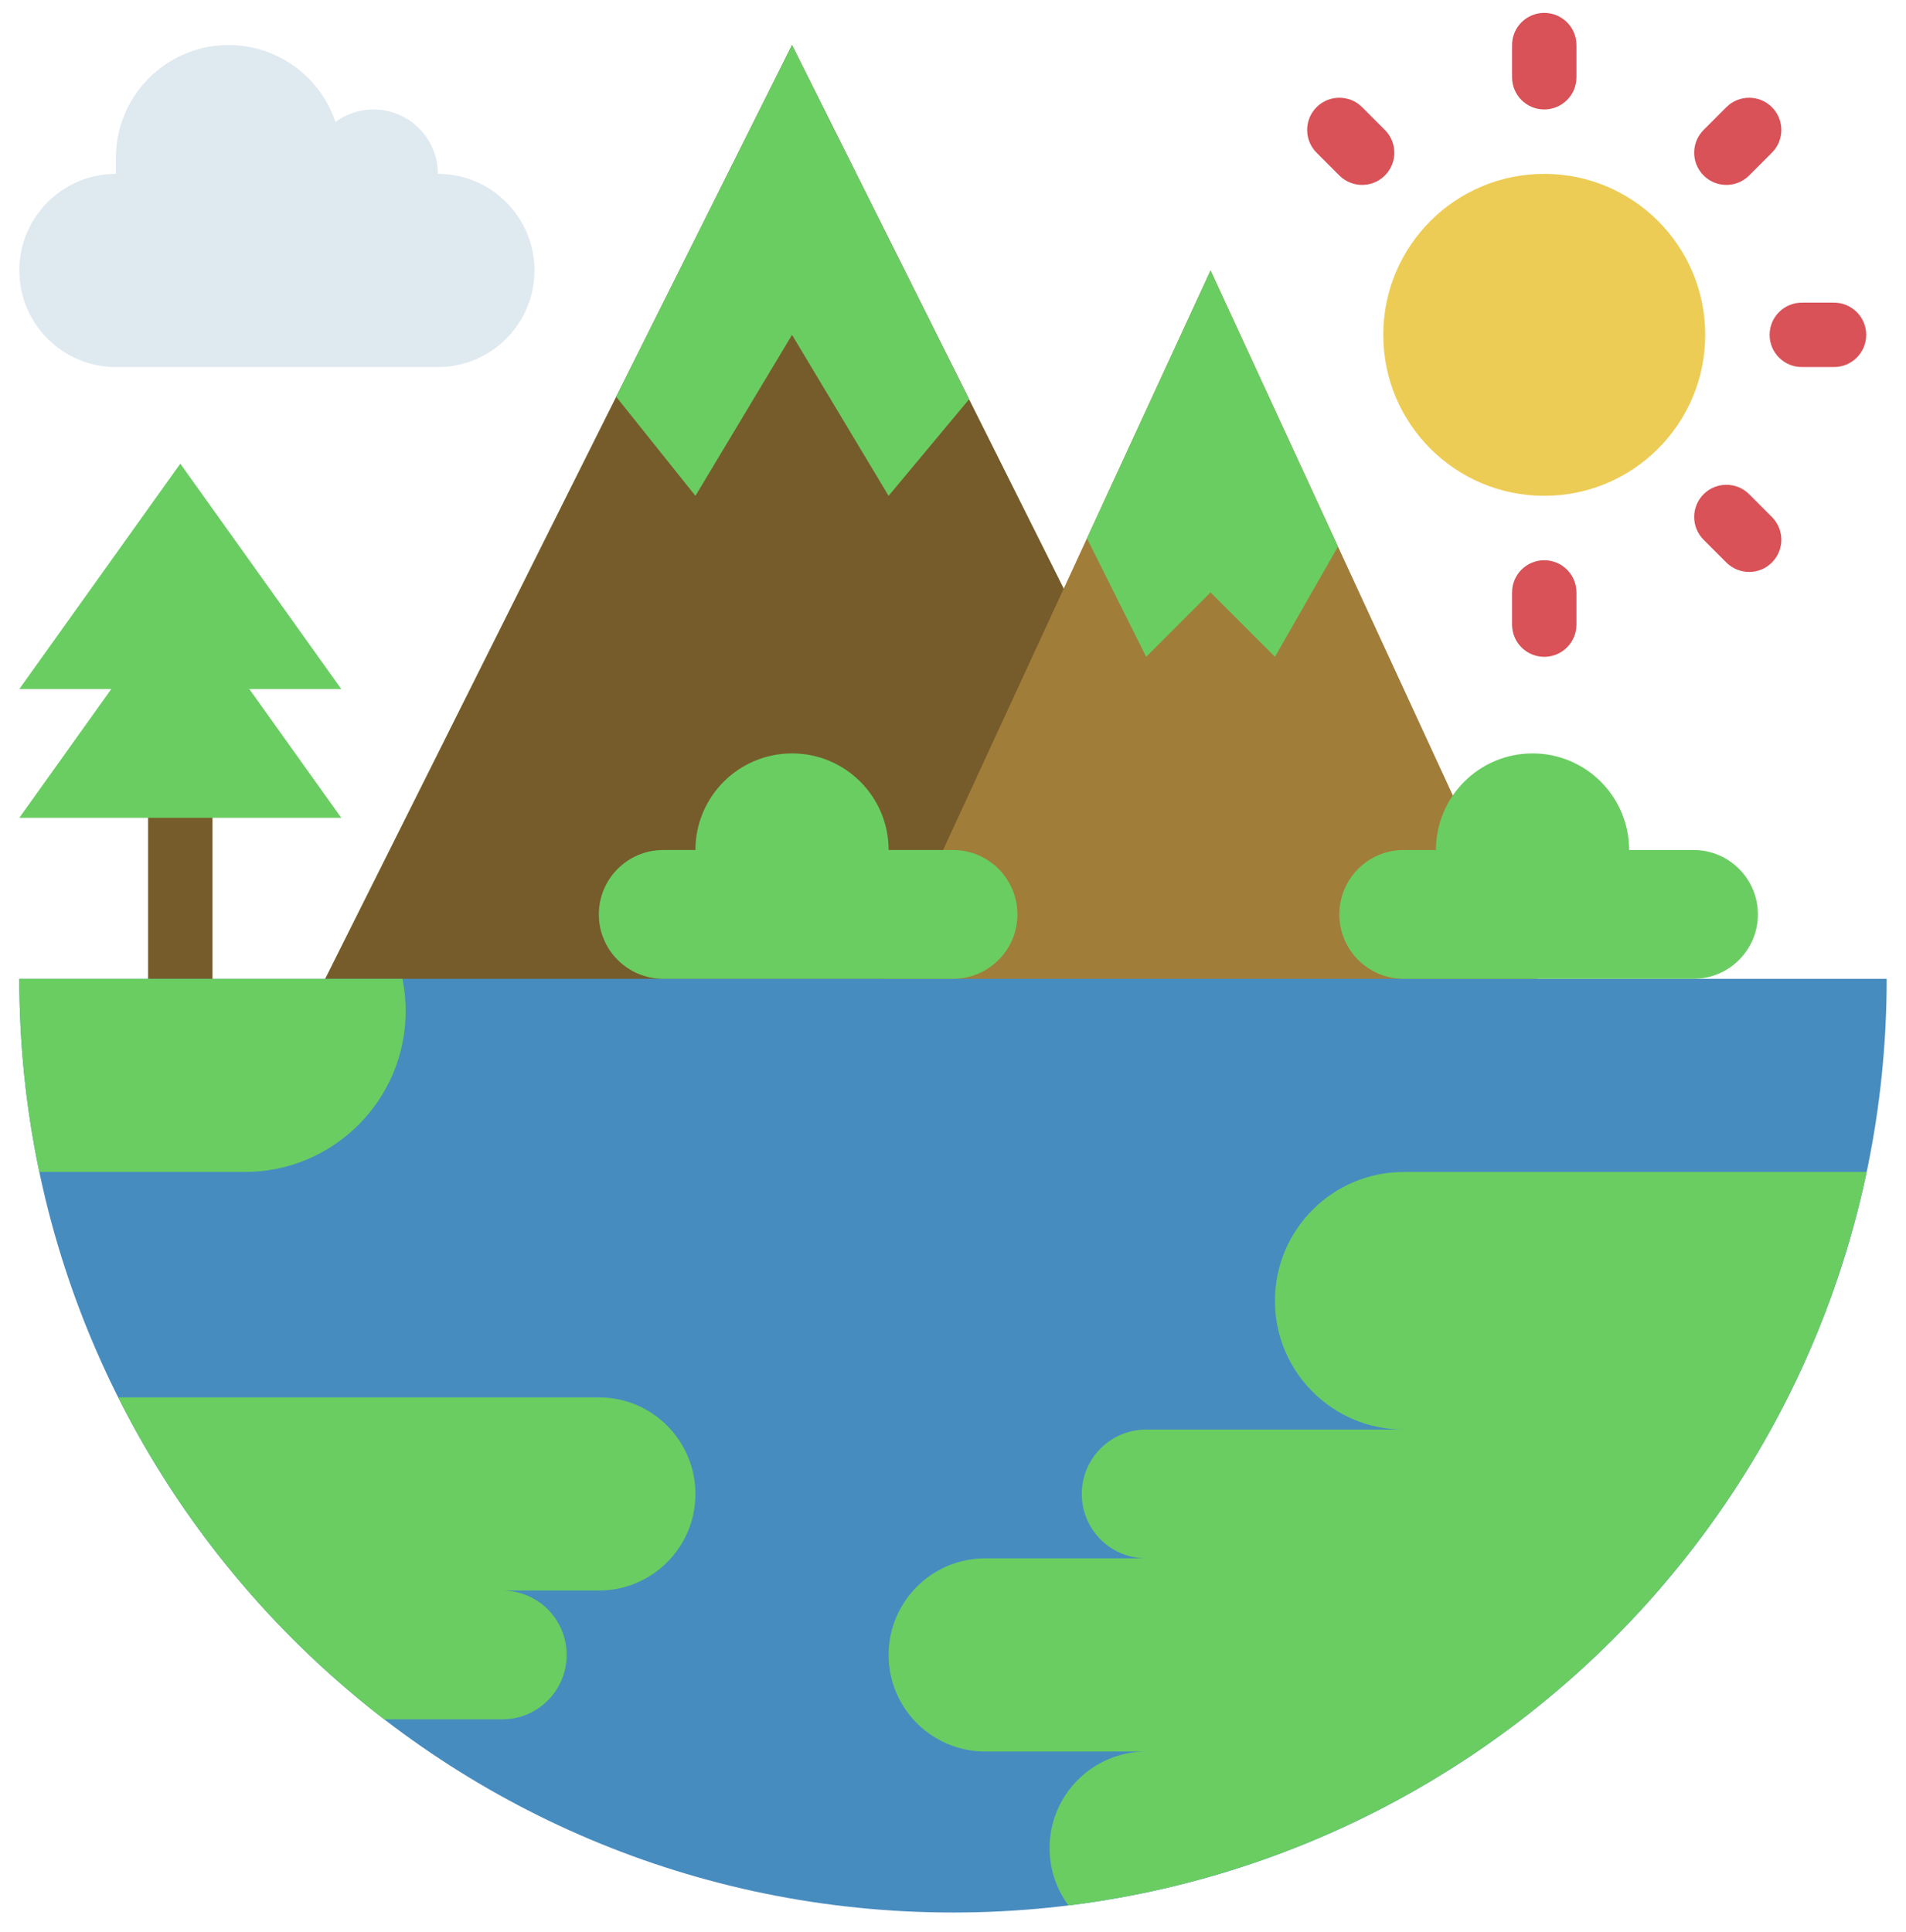 <svg width="74" height="75" viewBox="0 0 74 75" fill="none" xmlns="http://www.w3.org/2000/svg">
<path d="M7 40.5C6.31 40.5 5.75 39.94 5.75 39.25V30.5C5.75 29.81 6.31 29.25 7 29.25C7.69 29.25 8.25 29.81 8.25 30.5V39.25C8.25 39.94 7.69 40.5 7 40.5Z" fill="#765C2B"/>
<path d="M49.5 39.25H12L30.75 1.75L49.5 39.25Z" fill="#765C2B"/>
<path d="M62 43H32L42.2 20.9L47 10.5L51.947 21.219L62 43Z" fill="#A17D3A"/>
<path d="M0.75 38C0.75 58.02 16.98 74.25 37 74.25C57.02 74.25 73.25 58.02 73.25 38H0.75Z" fill="#478CBF"/>
<path d="M72.472 45.5C69.319 60.494 56.9 72.073 41.483 73.975C41.022 73.352 40.75 72.583 40.75 71.75C40.75 69.68 42.43 68 44.5 68H38.25C37.216 68 36.278 67.58 35.598 66.902C34.92 66.222 34.5 65.284 34.5 64.25C34.5 62.18 36.18 60.5 38.25 60.5H44.5C43.809 60.5 43.184 60.22 42.731 59.769C42.28 59.316 42 58.691 42 58C42 56.619 43.119 55.5 44.5 55.5H54.5C53.119 55.5 51.869 54.941 50.964 54.036C50.059 53.131 49.5 51.881 49.5 50.5C49.5 47.739 51.739 45.5 54.5 45.5H72.472Z" fill="#6ACD62"/>
<path d="M27 58C27 60.07 25.32 61.75 23.25 61.75H19.5C20.19 61.75 20.815 62.03 21.269 62.481C21.72 62.934 22 63.559 22 64.25C22 65.631 20.881 66.75 19.5 66.75H14.917C10.6 63.428 7.053 59.158 4.589 54.25H23.25C24.284 54.25 25.222 54.67 25.901 55.348C26.579 56.028 27 56.966 27 58Z" fill="#6ACD62"/>
<path d="M15.75 39.25C15.75 40.975 15.05 42.538 13.919 43.669C12.787 44.8 11.225 45.5 9.5 45.5H1.528C1.017 43.08 0.75 40.572 0.75 38H15.625C15.706 38.405 15.75 38.822 15.75 39.25Z" fill="#6ACD62"/>
<path d="M37.625 15.5L34.5 19.25L30.75 13L27 19.25L23.923 15.403L30.75 1.75L37.625 15.5Z" fill="#6ACD62"/>
<path d="M51.947 21.219L49.5 25.5L47 23L44.5 25.5L42.2 20.9L47 10.5L51.947 21.219Z" fill="#6ACD62"/>
<path d="M59.955 19.25C63.407 19.25 66.205 16.452 66.205 13C66.205 9.548 63.407 6.75 59.955 6.75C56.503 6.75 53.705 9.548 53.705 13C53.705 16.452 56.503 19.25 59.955 19.25Z" fill="#EDCC55"/>
<path d="M59.955 4.25C59.265 4.25 58.705 3.69 58.705 3V1.75C58.705 1.06 59.265 0.5 59.955 0.5C60.645 0.5 61.205 1.06 61.205 1.75V3C61.205 3.69 60.645 4.25 59.955 4.25Z" fill="#D85257"/>
<path d="M52.884 7.179C52.564 7.179 52.244 7.057 52 6.813L51.116 5.929C50.628 5.441 50.628 4.649 51.116 4.161C51.604 3.673 52.396 3.673 52.884 4.161L53.768 5.045C54.256 5.533 54.256 6.324 53.768 6.813C53.524 7.057 53.204 7.179 52.884 7.179Z" fill="#D85257"/>
<path d="M59.955 25.5C59.265 25.5 58.705 24.94 58.705 24.25V23C58.705 22.31 59.265 21.75 59.955 21.75C60.645 21.75 61.205 22.31 61.205 23V24.25C61.205 24.94 60.645 25.5 59.955 25.5Z" fill="#D85257"/>
<path d="M67.91 22.205C67.59 22.205 67.27 22.083 67.026 21.839L66.142 20.955C65.654 20.467 65.654 19.675 66.142 19.187C66.63 18.699 67.422 18.699 67.91 19.187L68.794 20.071C69.282 20.559 69.282 21.351 68.794 21.839C68.55 22.083 68.23 22.205 67.91 22.205Z" fill="#D85257"/>
<path d="M71.205 14.25H69.955C69.265 14.25 68.705 13.69 68.705 13C68.705 12.31 69.265 11.75 69.955 11.75H71.205C71.895 11.75 72.455 12.31 72.455 13C72.455 13.69 71.895 14.25 71.205 14.25Z" fill="#D85257"/>
<path d="M67.026 7.179C66.706 7.179 66.386 7.057 66.142 6.813C65.654 6.324 65.654 5.533 66.142 5.045L67.026 4.161C67.514 3.673 68.305 3.673 68.794 4.161C69.282 4.649 69.282 5.441 68.794 5.929L67.91 6.813C67.666 7.057 67.346 7.179 67.026 7.179Z" fill="#D85257"/>
<path d="M17 6.75C17 5.369 15.881 4.25 14.5 4.25C13.947 4.25 13.438 4.432 13.023 4.736C12.443 3.001 10.806 1.75 8.875 1.75C6.459 1.75 4.5 3.709 4.5 6.125V6.75C2.429 6.75 0.75 8.429 0.75 10.5C0.75 12.571 2.429 14.25 4.5 14.25H17C19.071 14.25 20.75 12.571 20.75 10.5C20.75 8.429 19.071 6.75 17 6.75Z" fill="#DFE9F0"/>
<path d="M13.25 26.75L7 18L0.75 26.75H4.321L0.75 31.75H13.25L9.679 26.75H13.25Z" fill="#6ACD62"/>
<path d="M65.75 33H63.25C63.25 30.929 61.571 29.25 59.5 29.25C57.429 29.25 55.75 30.929 55.75 33H54.5C53.119 33 52 34.119 52 35.5C52 36.881 53.119 38 54.5 38H55.75H59.5H62H63.25H65.75C67.131 38 68.25 36.881 68.25 35.5C68.25 34.119 67.131 33 65.75 33Z" fill="#6ACD62"/>
<path d="M37 33H34.5C34.5 30.929 32.821 29.25 30.75 29.25C28.679 29.25 27 30.929 27 33H25.75C24.369 33 23.25 34.119 23.25 35.5C23.25 36.881 24.369 38 25.75 38H27H30.75H33.25H34.5H37C38.381 38 39.5 36.881 39.5 35.5C39.5 34.119 38.381 33 37 33Z" fill="#6ACD62"/>
</svg>
